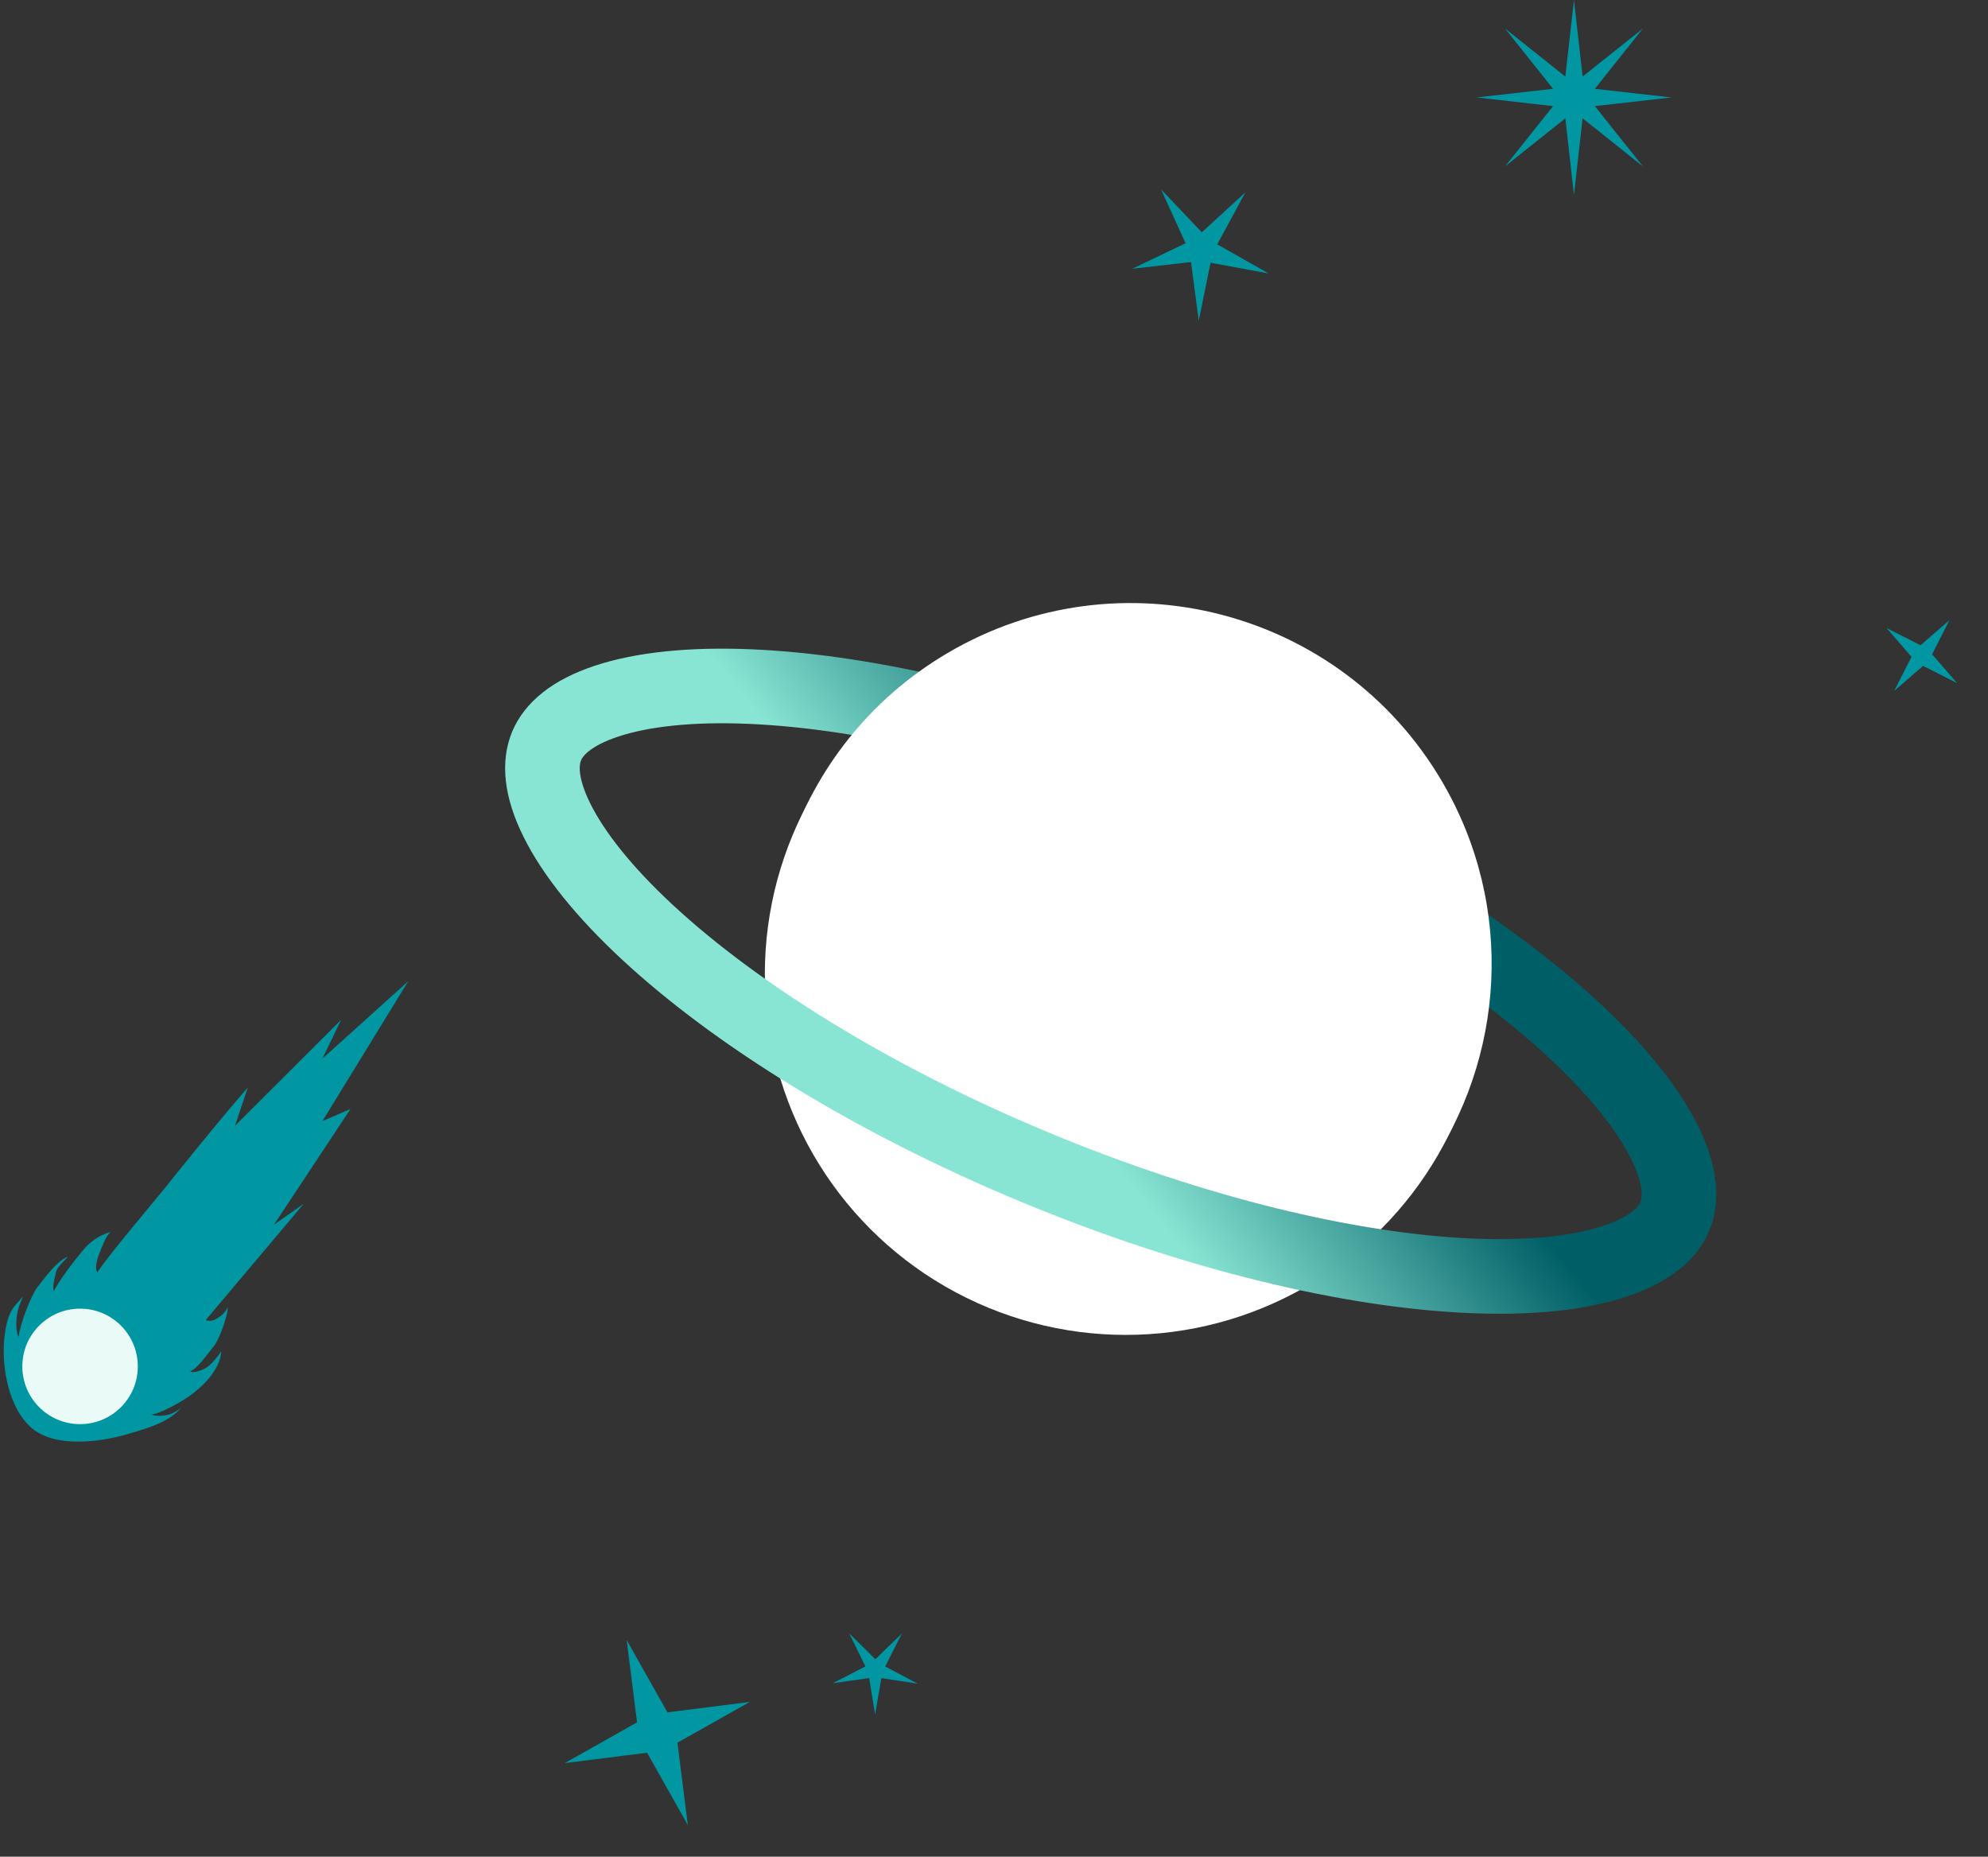 <svg fill="none" height="367" width="393" xmlns="http://www.w3.org/2000/svg" xmlns:xlink="http://www.w3.org/1999/xlink"><rect width="100%" height="100%" fill="#333333" stroke="none"/><linearGradient id="a" gradientUnits="userSpaceOnUse" x1="244.446" x2="153.333" y1="167.27" y2="239.509"><stop offset="0" stop-color="#005e66"/><stop offset=".5" stop-color="#89e5d3"/></linearGradient><circle cx="222.545" cy="192.517" fill="#fff" r="71.346"/><path d="m204.297 230.591c-32.088-13.375-58.842-30.147-76.19-46.207-8.697-8.051-14.726-15.644-18.005-22.25-3.291-6.627-3.421-11.375-2.047-14.671s4.838-6.546 11.862-8.874c7-2.32 16.637-3.383 28.477-2.873 23.619 1.017 54.364 8.214 86.452 21.589 32.087 13.376 58.842 30.148 76.189 46.208 8.697 8.051 14.726 15.644 18.006 22.249 3.291 6.627 3.42 11.376 2.046 14.672s-4.837 6.546-11.861 8.874c-7 2.319-16.637 3.382-28.478 2.873-23.618-1.017-54.364-8.214-86.451-21.59z" stroke="url(#a)" stroke-width="14.748"/><path clip-rule="evenodd" d="m281.968 231.507-126.077-63.671c5.278-15.733 16.039-29.706 31.468-38.779 33.966-19.972 77.692-8.628 97.665 25.338 14.615 24.855 12.461 54.936-3.056 77.112z" fill="#fff" fill-rule="evenodd"/><path d="m311.151 0 1.71 15.134 11.911-9.492-9.492 11.911 15.134 1.71-15.134 1.71 9.492 11.912-11.911-9.493-1.71 15.135-1.71-15.135-11.911 9.493 9.492-11.911-15.134-1.71 15.134-1.71-9.492-11.912 11.911 9.492zm-187.265 324.169 8.053 14.298 16.282-2.052-14.298 8.053 2.052 16.282-8.054-14.299-16.281 2.052 14.298-8.053zm122.317-286.15-5.571 10.28 10.175 5.76-11.498-2.122-2.333 11.457-1.536-11.59-11.617 1.32 10.549-5.042-4.846-10.64 8.055 8.474zm139.158 84.583-3.41 6.727 4.94 5.7-6.727-3.41-5.7 4.94 3.41-6.728-4.94-5.7 6.728 3.411zm-203.919 210.208-7.208-1.11-1.243 7.186-1.172-7.198-7.218 1.038 6.484-3.338-3.218-6.545 5.178 5.135 5.23-5.083-3.283 6.512zm-180.558-68.55c-.675 5.743.793 14.15 5.443 18.06 4.65 3.911 13.474 2.721 18.673 1.212 4.721-1.371 8.648-2.558 10.888-5.4-.771.822-2.049 1.328-2.417 1.449-.762.25-2.645.45-3.559 0 1.419 0 5.949-2.375 8.239-4.151 4.407-3.418 5.565-6.619 5.565-8.334-.638 1.074-2.147 2.825-3.049 3.334-.72.406-2.742 1.13-3.063.616 1.29-.428 3.053-2.932 4.667-4.943 1.186-1.477 2.992-6.818 2.713-7.748-.459 1.405-2.174 2.355-2.713 2.578-.619.257-1.377.11-1.604 0l19.382-22.997-5.9 4.151 15.137-22.879-5.55 2.397 16.966-27.656-16.966 15.303 3.688-7.655-20.968 20.93 2.53-7.56c-5.048 5.719-14.931 18.024-16.248 19.69-1.31 1.659-11.413 13.578-13.468 16.8-.534-.533-.244-2.135.333-3.599.558-1.415 1.325-3.569 2.254-4.32-1.102.251-3.394 1.144-5.384 3.51-1.754 2.086-5.134 6.494-5.807 8.174-.197-.72-.24-1.129.376-3.667.268-1.109 1.245-1.876 2.368-3.129-2.03.648-4.74 4.362-6.022 6.022-1.28 1.66-3.488 7.401-3.705 9.812-.455-.81-.583-2.544-.332-4.222.284-1.895.692-2.303 1.165-3.791-1.449 1.982-2.957 2.271-3.632 8.013z" fill="#0096a2"/><circle cx="15.828" cy="270.088" fill="#eafaf7" r="11.415"/></svg>
